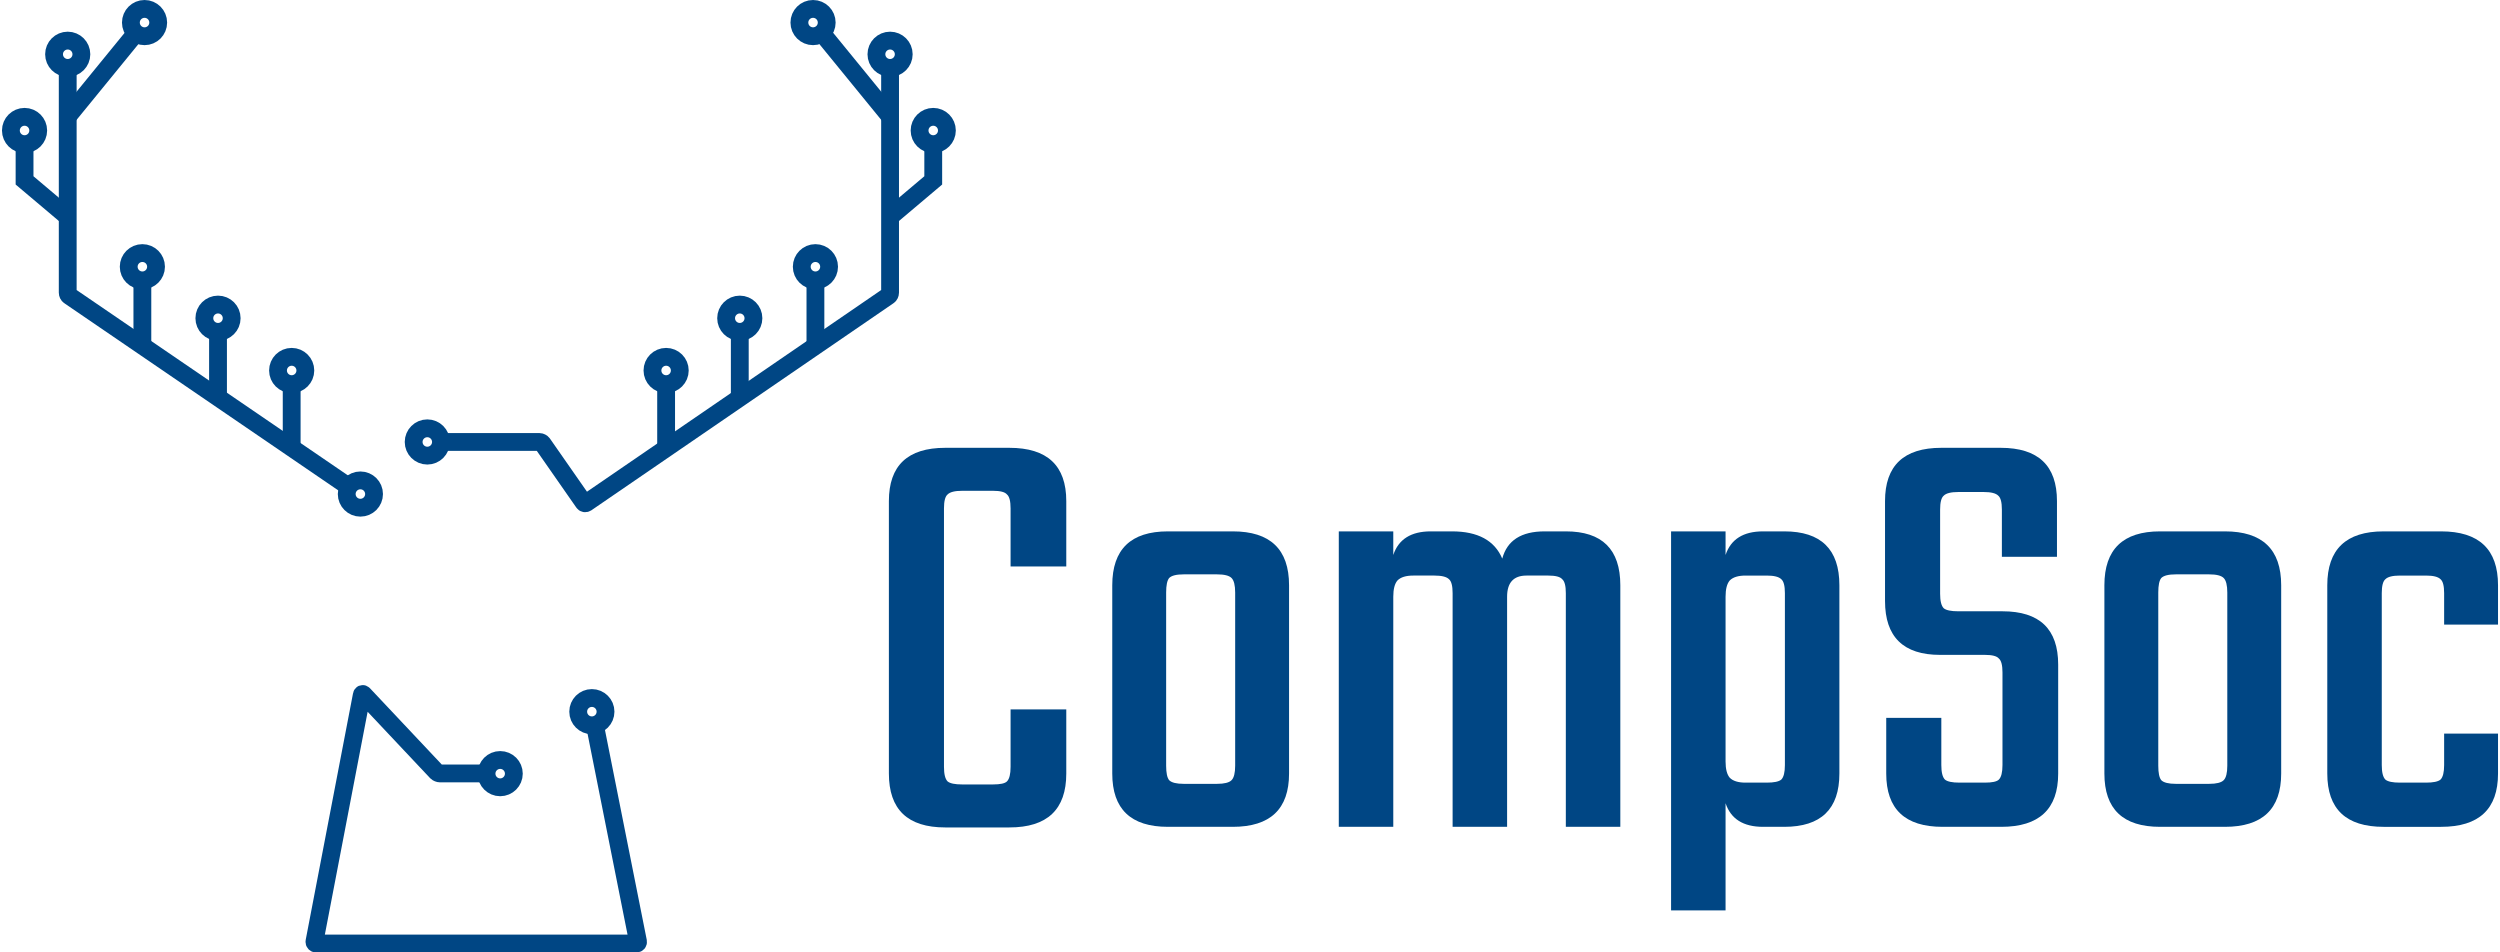 <?xml version="1.0" encoding="UTF-8" standalone="no"?>
<!-- Generator: Adobe Illustrator 19.1.0, SVG Export Plug-In . SVG Version: 6.00 Build 0)  -->

<svg
   xmlns:dc="http://purl.org/dc/elements/1.1/"
   xmlns:cc="http://creativecommons.org/ns#"
   xmlns:rdf="http://www.w3.org/1999/02/22-rdf-syntax-ns#"
   xmlns:svg="http://www.w3.org/2000/svg"
   xmlns="http://www.w3.org/2000/svg"
   xmlns:sodipodi="http://sodipodi.sourceforge.net/DTD/sodipodi-0.dtd"
   xmlns:inkscape="http://www.inkscape.org/namespaces/inkscape"
   version="1.1"
   id="Layer_2"
   x="0px"
   y="0px"
   viewBox="0 0 1262.532 481"
   xml:space="preserve"
   sodipodi:docname="compsoc.svg"
   inkscape:version="0.92.2 (5c3e80d, 2017-08-06)"
   width="1262.532"
   height="481"><defs
     id="defs71" /><sodipodi:namedview
     pagecolor="#ffffff"
     bordercolor="#666666"
     borderopacity="1"
     objecttolerance="10"
     gridtolerance="10"
     guidetolerance="10"
     inkscape:pageopacity="0"
     inkscape:pageshadow="2"
     inkscape:window-width="1366"
     inkscape:window-height="704"
     id="namedview69"
     showgrid="false"
     inkscape:zoom="0.39643878"
     inkscape:cx="522.79109"
     inkscape:cy="206.4482"
     inkscape:window-x="0"
     inkscape:window-y="27"
     inkscape:window-maximized="1"
     inkscape:current-layer="Layer_2"
     fit-margin-left="1"
     fit-margin-right="1"
     fit-margin-top="0"
     fit-margin-bottom="0" /><style
     type="text/css"
     id="style2">
	.st0{fill:none;stroke:#FFFFFF;stroke-width:9;stroke-miterlimit:10;}
</style><g
     id="g6"
     style="stroke:#004684;stroke-opacity:1"
     transform="translate(-55.8,-59.8)"><path
       class="st0"
       d="M 231.9,305.6 90.8,209.2 c -0.5,-0.3 -0.8,-1 -0.8,-1.6 v -87.9 c 0,-0.6 0,-1.5 0,-2 V 94.8"
       id="path4"
       style="fill:none;stroke:#004684;stroke-width:9;stroke-miterlimit:10;stroke-opacity:1"
       inkscape:connector-curvature="0" /></g><line
     class="st0"
     x1="34.2"
     y1="58.9"
     x2="68.4"
     y2="17"
     id="line8"
     style="fill:#2b0000;stroke:#004684;stroke-width:9;stroke-miterlimit:10;stroke-opacity:1" /><polyline
     class="st0"
     points="90,169.3 68.2,150.9 68.2,133 "
     id="polyline10"
     style="fill:none;stroke:#004684;stroke-width:9;stroke-miterlimit:10;stroke-opacity:1"
     transform="translate(-55.8,-59.8)" /><circle
     class="st0"
     cx="34.2"
     cy="27.4"
     r="6.9"
     id="circle12"
     style="fill:none;stroke:#004684;stroke-width:9;stroke-miterlimit:10;stroke-opacity:1" /><circle
     class="st0"
     cx="73"
     cy="11.4"
     r="6.9"
     id="circle14"
     style="fill:none;stroke:#004684;stroke-width:9;stroke-miterlimit:10;stroke-opacity:1" /><circle
     class="st0"
     cx="12.4"
     cy="65.9"
     r="6.9"
     id="circle16"
     style="fill:none;stroke:#004684;stroke-width:9;stroke-miterlimit:10;stroke-opacity:1" /><circle
     class="st0"
     cx="71.9"
     cy="134.7"
     r="6.9"
     id="circle18"
     style="fill:none;stroke:#004684;stroke-width:9;stroke-miterlimit:10;stroke-opacity:1" /><line
     class="st0"
     x1="71.9"
     y1="141.7"
     x2="71.9"
     y2="174.7"
     id="line20"
     style="fill:none;stroke:#004684;stroke-width:9;stroke-miterlimit:10;stroke-opacity:1" /><circle
     class="st0"
     cx="110.1"
     cy="160.7"
     r="6.9"
     id="circle22"
     style="fill:none;stroke:#004684;stroke-width:9;stroke-miterlimit:10;stroke-opacity:1" /><line
     class="st0"
     x1="110.1"
     y1="167.7"
     x2="110.1"
     y2="200.7"
     id="line24"
     style="fill:none;stroke:#004684;stroke-width:9;stroke-miterlimit:10;stroke-opacity:1" /><circle
     class="st0"
     cx="147.3"
     cy="187.1"
     r="6.9"
     id="circle26"
     style="fill:none;stroke:#004684;stroke-width:9;stroke-miterlimit:10;stroke-opacity:1" /><line
     class="st0"
     x1="147.3"
     y1="194"
     x2="147.3"
     y2="227"
     id="line28"
     style="fill:none;stroke:#004684;stroke-width:9;stroke-miterlimit:10;stroke-opacity:1" /><g
     id="g32"
     style="stroke:#004684;stroke-opacity:1"
     transform="translate(-55.8,-59.8)"><path
       class="st0"
       d="m 278.6,283 h 49.6 c 0.6,0 1.3,0.4 1.6,0.8 l 20.7,29.7 c 0.3,0.5 0.9,0.6 1.4,0.3 L 504.5,209.2 c 0.5,-0.3 0.8,-1 0.8,-1.6 v -87.9 c 0,-0.6 0,-1.5 0,-2 V 94.8"
       id="path30"
       style="fill:none;stroke:#004684;stroke-width:9;stroke-miterlimit:10;stroke-opacity:1"
       inkscape:connector-curvature="0" /></g><line
     class="st0"
     x1="449.5"
     y1="58.9"
     x2="415.3"
     y2="17"
     id="line34"
     style="fill:none;stroke:#004684;stroke-width:9;stroke-miterlimit:10;stroke-opacity:1" /><polyline
     class="st0"
     points="505.3,169.3 527.1,150.9 527.1,133 "
     id="polyline36"
     style="fill:none;stroke:#004684;stroke-width:9;stroke-miterlimit:10;stroke-opacity:1"
     transform="translate(-55.8,-59.8)" /><circle
     class="st0"
     cx="449.5"
     cy="27.4"
     r="6.9"
     id="circle38"
     style="fill:none;stroke:#004684;stroke-width:9;stroke-miterlimit:10;stroke-opacity:1" /><circle
     class="st0"
     cx="410.6"
     cy="11.4"
     r="6.9"
     id="circle40"
     style="fill:none;stroke:#004684;stroke-width:9;stroke-miterlimit:10;stroke-opacity:1" /><circle
     class="st0"
     cx="471.3"
     cy="65.9"
     r="6.9"
     id="circle42"
     style="fill:none;stroke:#004684;stroke-width:9;stroke-miterlimit:10;stroke-opacity:1" /><circle
     class="st0"
     cx="411.8"
     cy="134.7"
     r="6.9"
     id="circle44"
     style="fill:none;stroke:#004684;stroke-width:9;stroke-miterlimit:10;stroke-opacity:1" /><line
     class="st0"
     x1="411.8"
     y1="141.7"
     x2="411.8"
     y2="174.7"
     id="line46"
     style="fill:none;stroke:#004684;stroke-width:9;stroke-miterlimit:10;stroke-opacity:1" /><circle
     class="st0"
     cx="373.6"
     cy="160.7"
     r="6.9"
     id="circle48"
     style="fill:none;stroke:#004684;stroke-width:9;stroke-miterlimit:10;stroke-opacity:1" /><line
     class="st0"
     x1="373.6"
     y1="167.7"
     x2="373.6"
     y2="200.7"
     id="line50"
     style="fill:none;stroke:#004684;stroke-width:9;stroke-miterlimit:10;stroke-opacity:1" /><circle
     class="st0"
     cx="336.4"
     cy="187.1"
     r="6.9"
     id="circle52"
     style="fill:none;stroke:#004684;stroke-width:9;stroke-miterlimit:10;stroke-opacity:1" /><line
     class="st0"
     x1="336.4"
     y1="194"
     x2="336.4"
     y2="227"
     id="line54"
     style="fill:none;stroke:#004684;stroke-width:9;stroke-miterlimit:10;stroke-opacity:1" /><circle
     class="st0"
     cx="182"
     cy="249.5"
     r="6.9"
     id="circle56"
     style="fill:none;stroke:#004684;stroke-width:9;stroke-miterlimit:10;stroke-opacity:1" /><circle
     class="st0"
     cx="215.8"
     cy="223.2"
     r="6.9"
     id="circle58"
     style="fill:none;stroke:#004684;stroke-width:9;stroke-miterlimit:10;stroke-opacity:1" /><g
     id="g62"
     style="stroke:#004684;stroke-opacity:1"
     transform="translate(-55.8,-59.8)"><path
       class="st0"
       d="M 301.5,450.4 H 278 c -0.5,0 -1.3,-0.3 -1.7,-0.7 l -36.9,-39.2 c -0.4,-0.4 -0.8,-0.3 -0.9,0.3 l -23.9,124.5 c -0.1,0.5 0.3,1 0.8,1 h 161.8 c 0.5,0 0.9,-0.4 0.8,-1 L 356,424.8"
       id="path60"
       style="fill:none;stroke:#004684;stroke-width:9;stroke-miterlimit:10;stroke-opacity:1"
       inkscape:connector-curvature="0" /></g><circle
     class="st0"
     cx="252.6"
     cy="390.7"
     r="6.9"
     id="circle64"
     style="fill:none;stroke:#004684;stroke-width:9;stroke-miterlimit:10;stroke-opacity:1" /><circle
     class="st0"
     cx="298.9"
     cy="359.4"
     r="6.9"
     id="circle66"
     style="fill:none;stroke:#004684;stroke-width:9;stroke-miterlimit:10;stroke-opacity:1" /><g
     aria-label="CompSoc"
     style="font-style:normal;font-variant:normal;font-weight:normal;font-stretch:normal;font-size:305.759px;line-height:1.25;font-family:teko;-inkscape-font-specification:teko;letter-spacing:0px;word-spacing:0px;fill:#004684;fill-opacity:1;stroke:none;stroke-width:7.644"
     id="text97"
     transform="translate(60,-50)"><path
       d="m 478.485,336.083 h -28.13 v -29.353 q 0,-5.504 -1.835,-7.032 -1.529,-1.835 -7.032,-1.835 h -15.594 q -5.504,0 -7.338,1.835 -1.835,1.529 -1.835,7.032 v 130.559 q 0,5.504 1.835,7.338 1.835,1.529 7.338,1.529 h 15.594 q 5.504,0 7.032,-1.529 1.835,-1.835 1.835,-7.338 v -29.047 h 28.13 v 32.41 q 0,27.213 -28.741,27.213 h -32.41 q -28.436,0 -28.436,-27.213 V 303.061 q 0,-26.907 28.436,-26.907 h 32.41 q 28.741,0 28.741,26.907 z"
       style="fill:#004684;fill-opacity:1;stroke-width:7.644"
       id="path917"
       inkscape:connector-curvature="0" /><path
       d="m 529.838,318.349 h 32.716 q 28.436,0 28.436,27.213 v 95.091 q 0,26.907 -28.436,26.907 h -32.716 q -28.13,0 -28.13,-26.907 v -95.091 q 0,-27.213 28.13,-27.213 z m 33.939,118.329 v -87.447 q 0,-5.504 -1.835,-7.338 -1.835,-1.835 -7.338,-1.835 h -16.817 q -5.504,0 -7.338,1.835 -1.529,1.835 -1.529,7.338 v 87.447 q 0,5.504 1.529,7.338 1.835,1.835 7.338,1.835 h 16.817 q 5.504,0 7.338,-1.835 1.835,-1.835 1.835,-7.338 z"
       style="fill:#004684;fill-opacity:1;stroke-width:7.644"
       id="path919"
       inkscape:connector-curvature="0" /><path
       d="m 720.063,318.349 h 10.702 q 27.518,0 27.518,27.213 V 467.559 H 730.764 V 349.536 q 0,-5.504 -1.835,-7.032 -1.529,-1.835 -7.032,-1.835 h -11.007 q -9.784,0 -9.784,10.702 V 467.559 H 673.588 V 349.536 q 0,-5.504 -1.835,-7.032 -1.835,-1.835 -7.338,-1.835 h -10.702 q -5.504,0 -7.95,2.446 -2.14,2.446 -2.14,8.255 v 116.188 h -27.518 v -149.21 h 27.518 v 11.925 q 3.975,-11.925 18.957,-11.925 h 10.702 q 19.569,0 25.378,13.759 3.669,-13.759 21.403,-13.759 z"
       style="fill:#004684;fill-opacity:1;stroke-width:7.644"
       id="path921"
       inkscape:connector-curvature="0" /><path
       d="m 830.389,318.349 h 10.702 q 27.824,0 27.824,27.213 v 95.091 q 0,26.907 -27.824,26.907 H 830.389 q -14.982,0 -18.957,-11.925 v 54.119 H 783.914 V 318.349 h 27.518 v 11.925 q 3.975,-11.925 18.957,-11.925 z m 11.007,118.023 v -86.835 q 0,-5.504 -1.835,-7.032 -1.835,-1.835 -7.338,-1.835 H 821.522 q -5.504,0 -7.95,2.446 -2.14,2.446 -2.14,8.255 v 83.166 q 0,5.809 2.14,8.255 2.446,2.446 7.95,2.446 h 10.702 q 5.504,0 7.338,-1.529 1.835,-1.835 1.835,-7.338 z"
       style="fill:#004684;fill-opacity:1;stroke-width:7.644"
       id="path923"
       inkscape:connector-curvature="0" /><path
       d="m 951.279,436.371 v -46.781 q 0,-5.504 -1.835,-7.032 -1.529,-1.835 -7.032,-1.835 h -22.626 q -27.824,0 -27.824,-27.213 v -50.45 q 0,-26.907 28.436,-26.907 h 29.964 q 28.436,0 28.436,26.907 v 28.13 H 950.973 V 307.341 q 0,-5.504 -1.835,-7.032 -1.835,-1.835 -7.338,-1.835 h -12.842 q -5.504,0 -7.338,1.835 -1.835,1.529 -1.835,7.032 v 42.5 q 0,5.504 1.835,7.338 1.835,1.529 7.338,1.529 h 22.32 q 28.13,0 28.13,26.907 v 55.037 q 0,26.907 -28.741,26.907 h -29.659 q -28.436,0 -28.436,-26.907 v -28.13 h 27.824 v 23.849 q 0,5.504 1.835,7.338 1.835,1.529 7.338,1.529 h 12.842 q 5.504,0 7.032,-1.529 1.835,-1.835 1.835,-7.338 z"
       style="fill:#004684;fill-opacity:1;stroke-width:7.644"
       id="path925"
       inkscape:connector-curvature="0" /><path
       d="m 1030.876,318.349 h 32.716 q 28.436,0 28.436,27.213 v 95.091 q 0,26.907 -28.436,26.907 h -32.716 q -28.13,0 -28.13,-26.907 v -95.091 q 0,-27.213 28.13,-27.213 z m 33.939,118.329 v -87.447 q 0,-5.504 -1.835,-7.338 -1.835,-1.835 -7.338,-1.835 h -16.817 q -5.504,0 -7.338,1.835 -1.529,1.835 -1.529,7.338 v 87.447 q 0,5.504 1.529,7.338 1.835,1.835 7.338,1.835 h 16.817 q 5.504,0 7.338,-1.835 1.835,-1.835 1.835,-7.338 z"
       style="fill:#004684;fill-opacity:1;stroke-width:7.644"
       id="path927"
       inkscape:connector-curvature="0" /><path
       d="m 1201.532,365.435 h -27.213 v -15.899 q 0,-5.504 -1.835,-7.032 -1.835,-1.835 -7.338,-1.835 h -13.148 q -5.504,0 -7.338,1.835 -1.835,1.529 -1.835,7.032 v 86.835 q 0,5.504 1.835,7.338 1.835,1.529 7.338,1.529 h 13.148 q 5.504,0 7.338,-1.529 1.835,-1.835 1.835,-7.338 v -15.899 h 27.213 v 20.18 q 0,26.907 -28.741,26.907 h -29.047 q -28.436,0 -28.436,-26.907 v -95.091 q 0,-27.213 28.436,-27.213 h 29.047 q 28.741,0 28.741,27.213 z"
       style="fill:#004684;fill-opacity:1;stroke-width:7.644"
       id="path929"
       inkscape:connector-curvature="0" /></g></svg>